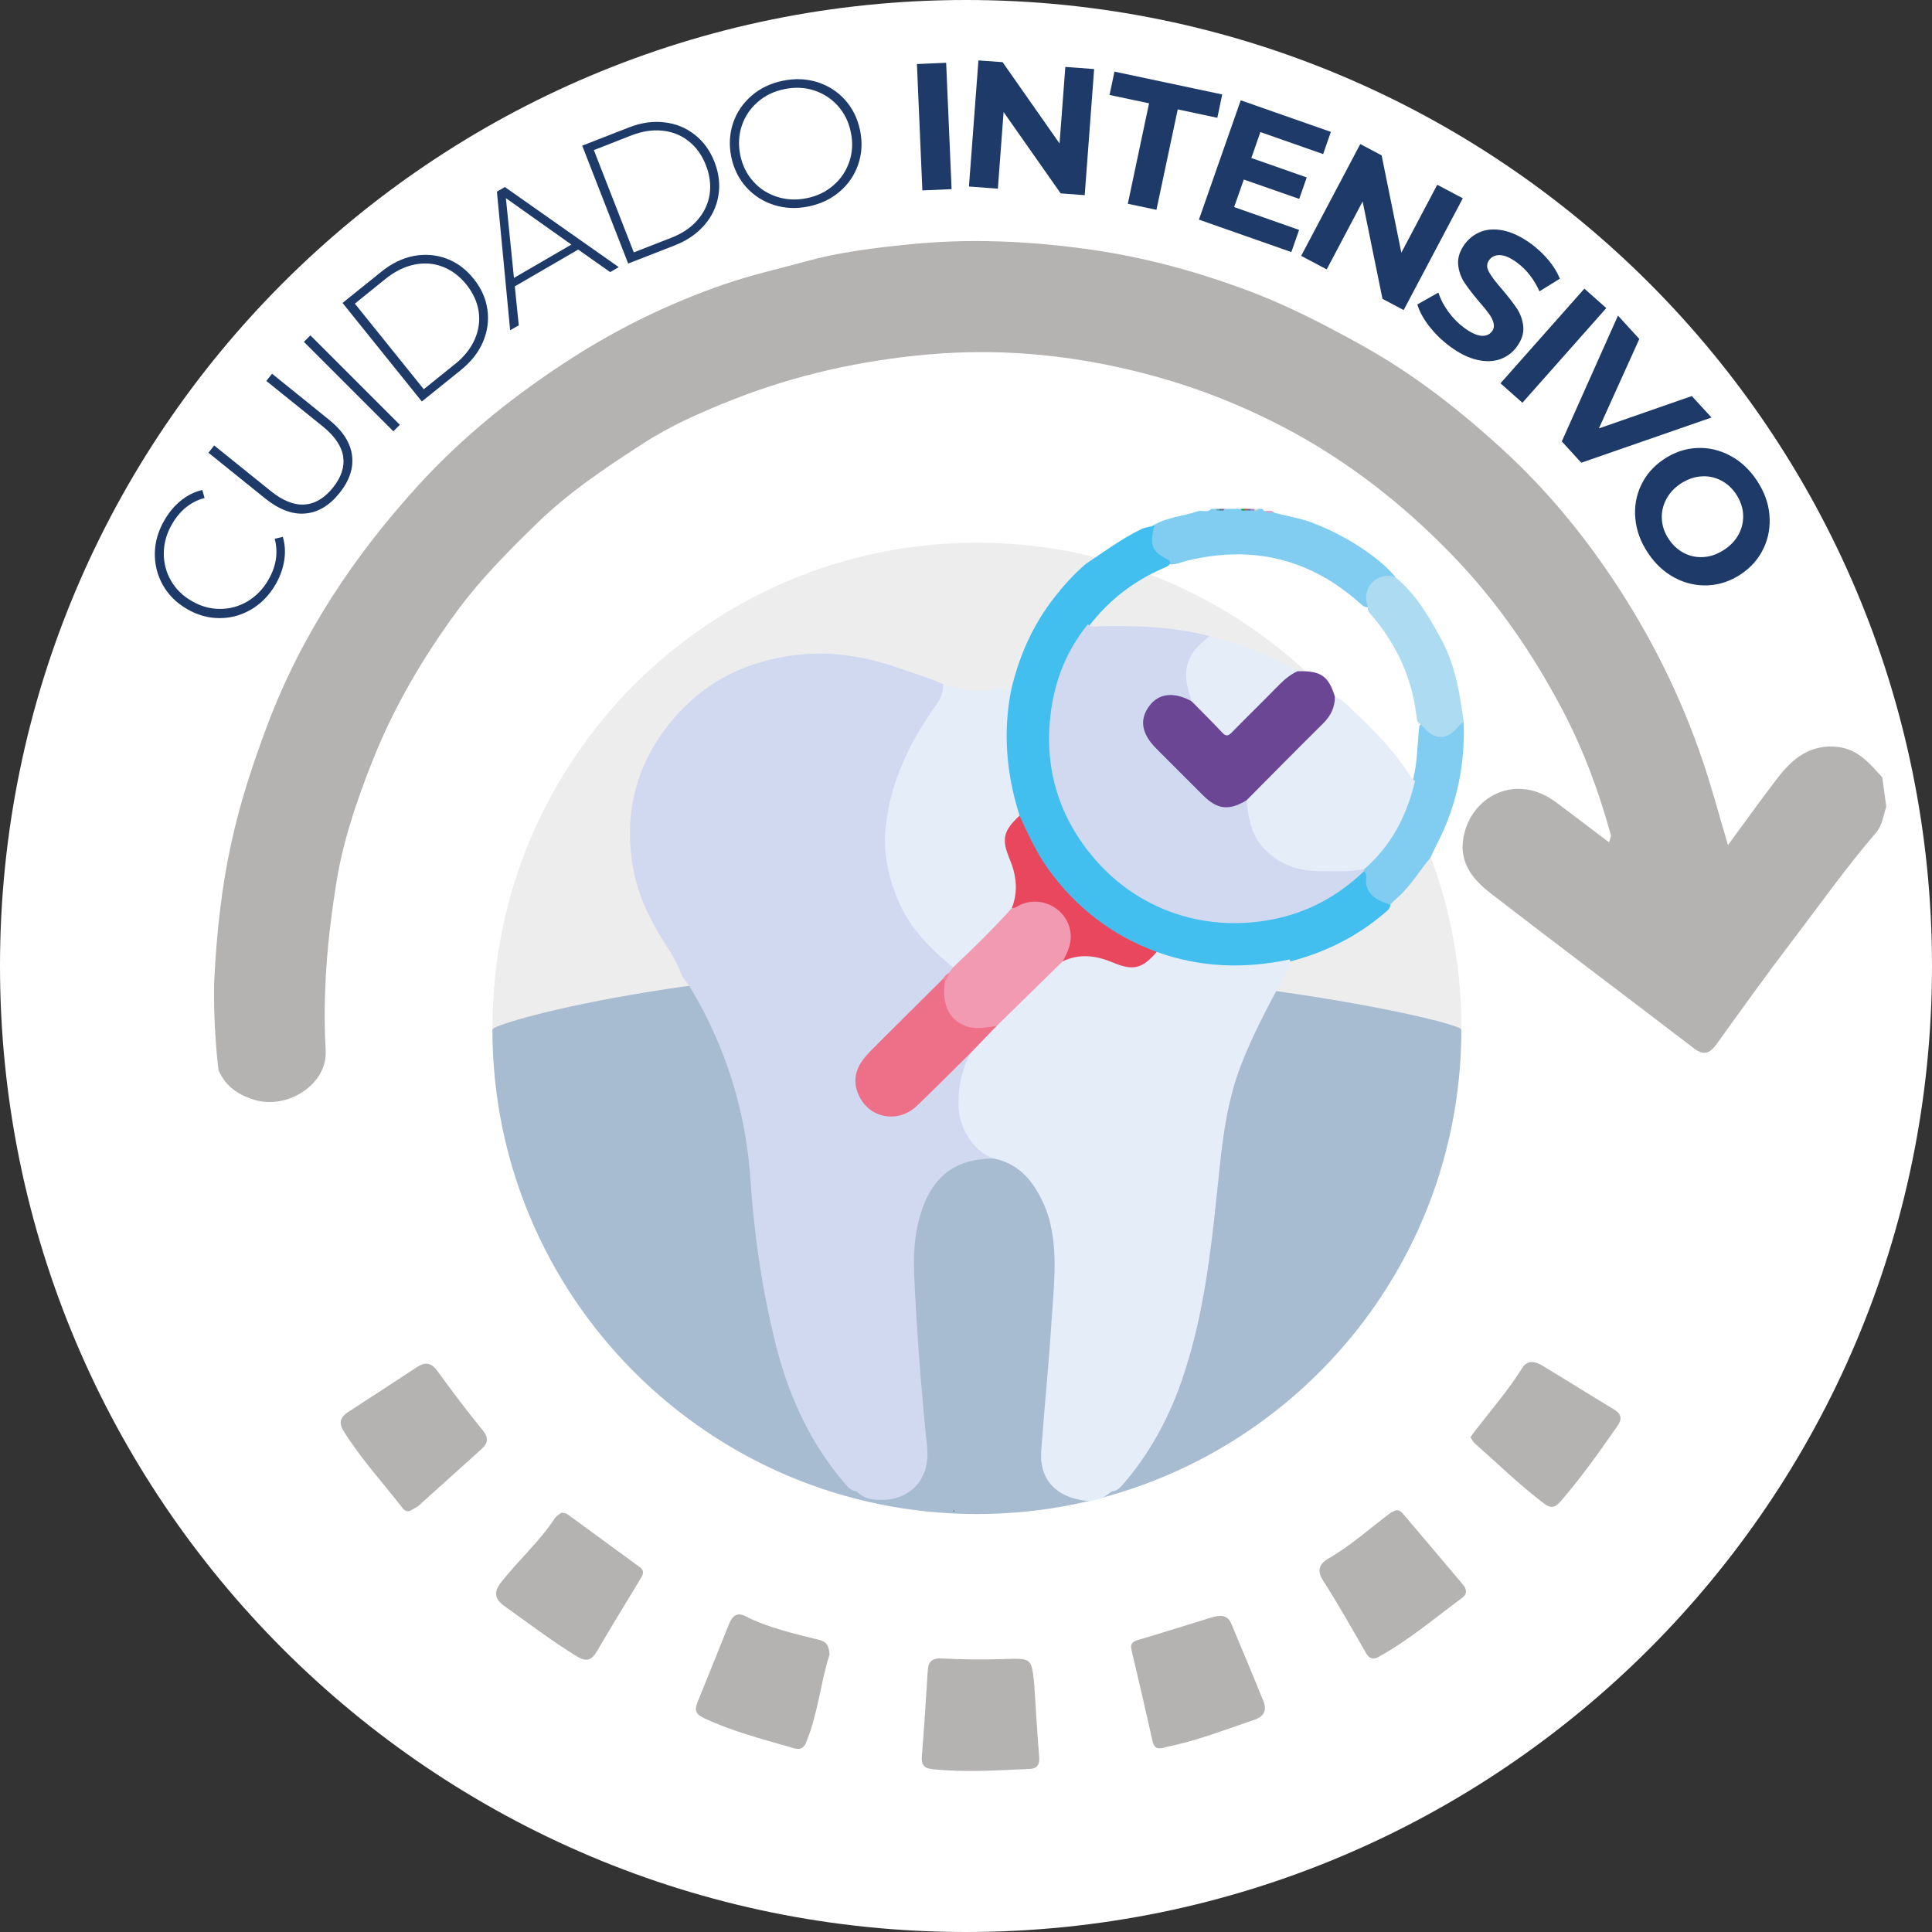 <?xml version="1.0" encoding="UTF-8"?>
<svg id="Capa_1" data-name="Capa 1" xmlns="http://www.w3.org/2000/svg" viewBox="0 0 34.016 34.016">
  <rect x="0" y="0" width="34.016" height="34.016" fill="#333333" stroke="none"/>
  <defs>
    <style>
      .cls-1 {
        fill: #6a8778;
      }

      .cls-2 {
        fill: #1d3a69;
      }

      .cls-3 {
        fill: #32bad9;
      }

      .cls-4 {
        fill: #0ba347;
      }

      .cls-5 {
        fill: #d0d9f0;
      }

      .cls-6 {
        fill: #81cdf1;
      }

      .cls-7 {
        fill: #839da2;
      }

      .cls-8 {
        fill: #a7bbd1;
      }

      .cls-9 {
        fill: #626785;
      }

      .cls-10 {
        fill: #addbf2;
      }

      .cls-11 {
        fill: #43bfef;
      }

      .cls-12 {
        fill: #fff;
      }

      .cls-13 {
        fill: #9e8cc2;
      }

      .cls-14 {
        fill: #cae3d4;
      }

      .cls-15 {
        fill: #eeeded;
      }

      .cls-16 {
        fill: #d9a4cb;
      }

      .cls-17 {
        fill: #e8475d;
      }

      .cls-18 {
        fill: #6a4695;
      }

      .cls-19 {
        fill: #f29ab1;
      }

      .cls-20 {
        fill: #b5b2b2;
      }

      .cls-21 {
        fill: #ef839f;
      }

      .cls-22 {
        fill: #e13139;
      }

      .cls-23 {
        fill: #e5edf9;
      }

      .cls-24 {
        fill: #9f539a;
      }

      .cls-25 {
        fill: #ee7088;
      }
    </style>
  </defs>
  <g>
    <path class="cls-12" d="M0,17.008C0,7.615,7.615,0,17.008,0s17.008,7.615,17.008,17.008-7.615,17.008-17.008,17.008S0,26.401,0,17.008"/>
    <path class="cls-20" d="M33.139,13.686c-.219-.241-.422-.495-.785-.535-.473-.052-.787.196-1.049.537-.287.373-.561.757-.881,1.191-.161-.541-.285-1.01-.44-1.468-.384-1.137-.912-2.201-1.581-3.204-.55-.825-1.176-1.58-1.898-2.248-.77-.711-1.589-1.357-2.518-1.874-.661-.367-1.324-.712-2.029-.974-.884-.329-1.79-.577-2.73-.713-1.091-.157-2.183-.206-3.276-.09-.592.062-1.187.133-1.768.295-.481.133-.969.241-1.443.406-.927.321-1.804.744-2.627,1.267-1.002.639-1.931,1.374-2.738,2.257-1.143,1.251-2.07,2.643-2.667,4.231-.548,1.455-.847,2.622-.938,4.529-.017.636.046,1.32.077,1.55.117.273.329.429.633.522.576.175,1.287-.27,1.253-.869-.057-1.0.031-1.984.19-2.967.117-.725.352-1.415.62-2.096.379-.967.901-1.856,1.513-2.687.411-.557.903-1.051,1.401-1.536.571-.554,1.232-.995,1.894-1.42.488-.314,1.032-.549,1.58-.765,1.098-.43,2.228-.678,3.396-.783,1.385-.124,2.736.025,4.077.403.76.214,1.484.506,2.17.863,1.12.582,2.114,1.355,2.998,2.27.792.819,1.426,1.747,1.948,2.743.361.688.634,1.427.841,2.183.007.023-.012.053-.032.127-.32-.243-.623-.473-.927-.701-.69-.52-1.448-.132-1.618.53-.127.487.121.806.459,1.067,1.186.917,2.386,1.815,3.576,2.728.177.135.283.094.402-.07.44-.612.88-1.225,1.336-1.824.487-.637.949-1.294,1.474-1.901.111-.13.126-.302.179-.456-.023-.172-.047-.345-.07-.517"/>
    <path class="cls-20" d="M18.207,29.621c-.05-.435-.05-.426-.552-.41-.354.012-.712.007-1.067-.011-.178-.01-.244.052-.254.222-.03.499-.063.999-.103,1.496-.012.146.031.214.179.23.576.063,1.152.021,1.727-.004.133-.006.17-.085.159-.217-.035-.421-.058-.842-.089-1.307"/>
    <path class="cls-20" d="M9.886,26.631c-.037.032-.091.059-.121.105-.27.411-.639.737-.94,1.12-.134.17-.123.294.062.426.415.296.82.604,1.256.873.17.105.264.092.366-.08.25-.43.512-.855.77-1.281.044-.072.072-.139-.013-.201-.427-.313-.853-.625-1.28-.936-.021-.015-.054-.014-.098-.024"/>
    <path class="cls-20" d="M7.22,26.601c.051-.031.114-.059.164-.103.366-.326.727-.657,1.092-.983.122-.11.13-.201.019-.338-.275-.336-.536-.683-.79-1.034-.109-.151-.215-.171-.364-.073-.402.266-.806.527-1.21.79-.133.087-.176.185-.08.338.297.477.675.891,1.019,1.331.034.044.07.097.151.072"/>
    <path class="cls-20" d="M25.89,25.304c.029.042.044.079.072.105.402.357.788.731,1.216,1.058.133.101.204.077.304-.039.36-.416.676-.864.991-1.314.094-.134.077-.219-.063-.303-.421-.253-.836-.515-1.256-.768-.123-.075-.26-.106-.354.045-.246.391-.547.739-.828,1.103-.029.036-.054.075-.081.113"/>
    <path class="cls-20" d="M20.528,30.76c.539-.107,1.043-.307,1.553-.479.174-.058.23-.166.162-.334-.185-.454-.373-.906-.563-1.357-.068-.166-.204-.155-.341-.114-.424.129-.845.263-1.27.389-.106.031-.179.053-.146.19.127.533.25,1.068.37,1.603.035.156.135.134.236.102"/>
    <path class="cls-20" d="M24.564,26.596c-.021.011-.058.023-.088.046-.361.269-.695.574-1.089.8-.134.077-.216.192-.097.378.269.421.514.855.763,1.288.056.098.128.114.214.067.533-.292.993-.686,1.479-1.044.084-.062.084-.145.015-.227-.353-.417-.705-.836-1.059-1.252-.03-.035-.066-.072-.138-.057"/>
    <path class="cls-20" d="M14.605,29.128c-.01-.166-.063-.225-.175-.253-.447-.113-.898-.211-1.314-.423-.154-.078-.231.02-.284.151-.183.454-.363.908-.549,1.361-.056.139-.043.215.116.288.482.227.994.359,1.501.506.108.032.227.083.292-.077.214-.517.258-1.078.415-1.553"/>
    <path class="cls-2" d="M4.425,10.729c-.173.102-.358.154-.557.154-.199.001-.392-.053-.577-.161-.185-.108-.327-.249-.424-.422-.098-.174-.144-.361-.141-.561.003-.2.061-.395.171-.583.08-.139.178-.254.291-.345.114-.091.239-.154.374-.184l.04.141c-.242.064-.433.218-.572.458-.094.161-.143.329-.146.503-.003.175.037.338.123.488.085.151.207.272.367.364.16.094.326.14.499.14.173,0,.335-.044.485-.133.15-.09.272-.215.366-.377.139-.238.177-.48.113-.725l.142-.034c.04.133.048.272.025.417s-.074.286-.154.424c-.11.188-.252.334-.424.436"/>
    <path class="cls-2" d="M5.372,9.041c-.225.02-.46-.07-.705-.266l-.997-.804.101-.128.994.801c.212.172.411.251.596.239.184-.012.35-.11.5-.296.148-.184.208-.367.181-.549-.028-.183-.148-.359-.36-.531l-.993-.8.101-.127.997.805c.246.196.382.408.411.632.029.226-.046.447-.223.667-.176.219-.378.339-.602.357"/>
  </g>
  <rect class="cls-2" x="6.114" y="5.636" width=".162" height="2.227" transform="translate(-2.958 6.357) rotate(-45)"/>
  <path class="cls-2" d="M8.012,6.411c.16-.13.275-.275.347-.437.07-.162.094-.327.068-.494-.026-.166-.098-.324-.216-.471-.119-.146-.257-.251-.415-.312-.157-.061-.324-.074-.497-.039-.174.035-.34.117-.501.244l-.55.444,1.213,1.507.55-.443ZM6.031,5.334l.687-.553c.181-.145.37-.237.569-.275.199-.036.391-.021.574.047.184.068.342.186.477.354.134.165.216.346.243.541.029.194.002.384-.077.571-.079.186-.21.351-.39.497l-.687.553-1.396-1.735Z"/>
  <path class="cls-2" d="M10.06,4.306l-1.153-.817.142,1.404,1.011-.587ZM10.18,4.394l-1.116.648.07.685-.152.088-.233-2.441.14-.081,2.005,1.41-.151.088-.563-.397Z"/>
  <g>
    <path class="cls-2" d="M11.818,4.187c.192-.075.346-.178.462-.312.117-.133.187-.284.214-.45.025-.167.004-.339-.065-.515-.068-.176-.168-.316-.301-.422-.132-.106-.286-.168-.462-.187-.176-.019-.359.009-.552.084l-.658.258.703,1.801.658-.257ZM10.252,2.564l.821-.32c.215-.085.423-.114.624-.09.203.023.38.096.535.217.153.12.27.281.348.481.077.199.101.396.069.589-.032.194-.113.367-.246.521-.133.154-.306.273-.522.358l-.821.32-.809-2.075Z"/>
    <path class="cls-2" d="M14.675,3.262c.131-.113.223-.252.279-.416.055-.163.065-.336.026-.517-.036-.181-.112-.335-.228-.465-.114-.128-.255-.219-.419-.272-.164-.053-.338-.061-.521-.023-.183.037-.34.112-.471.227-.131.113-.225.253-.28.416-.055.164-.064.337-.028.517.037.181.113.336.229.465.114.129.255.219.422.272.165.053.339.061.522.023.183-.037.339-.113.469-.227M13.627,3.609c-.192-.062-.354-.165-.488-.313-.133-.149-.221-.327-.264-.534-.042-.208-.031-.406.032-.596.064-.188.173-.349.326-.481.152-.132.336-.219.549-.263.214-.044.416-.036.609.024.192.061.354.165.488.313.132.148.22.327.264.537.043.209.032.408-.032.597-.064.188-.173.349-.325.479-.153.132-.336.219-.55.263-.214.044-.416.035-.609-.026"/>
  </g>
  <rect class="cls-2" x="16.192" y="1.115" width=".515" height="2.227" transform="translate(-.081 .71) rotate(-2.465)"/>
  <polygon class="cls-2" points="19.264 1.216 19.098 3.436 18.675 3.405 17.67 1.973 17.569 3.322 17.06 3.284 17.227 1.064 17.652 1.094 18.655 2.526 18.757 1.178 19.264 1.216"/>
  <polygon class="cls-2" points="20.231 1.819 19.535 1.672 19.622 1.261 21.519 1.663 21.433 2.074 20.736 1.926 20.361 3.694 19.857 3.588 20.231 1.819"/>
  <polygon class="cls-2" points="22.873 4.048 22.736 4.438 21.109 3.867 21.845 1.766 23.432 2.322 23.296 2.713 22.191 2.325 22.032 2.782 23.007 3.124 22.875 3.502 21.899 3.161 21.729 3.646 22.873 4.048"/>
  <polygon class="cls-2" points="25.755 3.491 24.714 5.459 24.341 5.262 23.991 3.547 23.359 4.743 22.909 4.505 23.95 2.536 24.326 2.736 24.673 4.449 25.305 3.253 25.755 3.491"/>
  <path class="cls-2" d="M25.164,5.745c-.105-.137-.174-.264-.209-.385l.37-.209c.036.113.094.226.175.337.081.112.175.207.281.285.118.086.218.132.301.139.083.006.144-.021.187-.078.032-.043.041-.09.028-.143-.012-.053-.039-.107-.078-.162-.04-.056-.097-.127-.171-.211-.113-.133-.201-.248-.265-.343-.063-.097-.1-.205-.11-.321-.01-.118.03-.237.117-.357.077-.103.174-.177.293-.221.118-.043.252-.048.403-.014.15.034.307.111.472.231.113.084.216.179.305.286.09.108.157.218.201.328l-.359.222c-.098-.215-.229-.383-.395-.505-.116-.086-.216-.13-.299-.132-.083-.003-.146.026-.192.087-.046.062-.047.132-.004.208.042.077.118.178.229.304.113.132.201.248.265.343.063.097.1.203.111.318.011.116-.028.234-.114.353-.075.103-.173.175-.292.219-.12.043-.255.046-.406.012-.151-.034-.308-.111-.472-.231-.142-.105-.265-.223-.37-.359"/>
  <rect class="cls-2" x="26.237" y="5.829" width="2.227" height=".516" transform="translate(4.656 22.521) rotate(-48.458)"/>
  <polygon class="cls-2" points="30.134 7.351 27.841 8.147 27.498 7.772 28.487 5.557 28.863 5.968 28.151 7.543 29.787 6.973 30.134 7.351"/>
  <g>
    <path class="cls-2" d="M29.654,9.74c.109.054.225.077.349.067.123-.01.243-.053.357-.13.116-.076.201-.17.258-.28.056-.11.08-.227.072-.348-.008-.122-.05-.237-.122-.347-.073-.109-.164-.192-.273-.246-.109-.056-.226-.078-.349-.068-.123.01-.242.053-.358.129-.114.077-.199.17-.255.281-.057.11-.081.226-.073.348s.048.238.122.347c.073.109.164.192.273.247M28.793,9.133c-.02-.209.014-.406.101-.59.087-.185.221-.338.403-.459.182-.121.375-.187.579-.196.204-.01.399.035.585.134.186.098.342.244.471.437.128.193.203.393.221.601.019.209-.014.406-.101.591-.087.186-.221.339-.402.46-.183.121-.375.186-.58.195-.205.009-.4-.036-.585-.134-.185-.099-.342-.243-.47-.436-.128-.192-.203-.393-.222-.603"/>
    <path class="cls-15" d="M8.671,18.085c0-4.711,3.819-8.53,8.53-8.53,4.711,0,8.529,3.819,8.529,8.53s-3.818,8.53-8.529,8.53c-4.711,0-8.53-3.819-8.53-8.53"/>
    <path class="cls-8" d="M8.671,18.127c0-.126,3.637-1.128,8.362-1.087,4.724.042,8.696.961,8.696,1.087,0,4.711-3.818,8.53-8.529,8.53-4.711,0-8.53-3.819-8.53-8.53"/>
    <path class="cls-6" d="M22.433,9.025c.216.063.439.092.653.172.357.133.686.309.997.528.182.129.349.268.489.44-.033.032-.074.02-.112.021-.239.011-.359.14-.356.379.001.044.019.091-.025.127-.065.002-.103-.043-.146-.081-.88-.779-1.891-1.015-3.029-.74-.099.024-.194.073-.301.065-.041-.02-.078-.045-.117-.068-.259-.154-.313-.369-.16-.63.238-.134.512-.151.765-.237.074-.025.168.034.236-.042h.069c.012.013.028.018.045.018h.083c.018.001.033-.004.045-.018h.275c.021.022.048.017.075.018h.161c.026-.002.054.006.075-.018h.069c.012.013.025.026.037.04.054.03.118-.007.171.026"/>
    <path class="cls-14" d="M22.155,8.959c-.012.03-.039.033-.066.034-.012-.008-.017-.014-.013-.022s.008-.012.011-.012h.068Z"/>
    <path class="cls-13" d="M22.086,8.959c.001.011.002.022.002.034-.025-.001-.05-.003-.075-.004-.009-.008-.011-.014-.007-.021.003-.006.007-.009.01-.009h.069Z"/>
    <path class="cls-9" d="M22.018,8.959c-.001.01-.002.02-.003.03-.02-.001-.04-.003-.059-.004-.015-.003-.021-.008-.018-.014.003-.008.008-.011.011-.011h.069Z"/>
    <path class="cls-4" d="M21.914,8.988c-.029.004-.057.009-.068-.029h.068c.008.006.011.012.009.019-.003.007-.006.01-.009.01"/>
    <path class="cls-9" d="M21.534,8.988c-.02,0-.039.001-.058.001-.024-.003-.028-.013-.01-.03h.068c.009.007.011.012.008.019-.002.007-.006.01-.008.01"/>
    <path class="cls-22" d="M21.914,8.988v-.029h.034c.001.008.003.017.006.024-.013.002-.026.003-.04.004"/>
    <path class="cls-24" d="M21.534,8.988v-.029h.035c-.012.009-.024.019-.035.029"/>
    <path class="cls-3" d="M21.466,8.959c.004.01.008.02.01.03-.015.001-.03.002-.046.003-.007-.008-.008-.015-.006-.022.003-.008.006-.011.008-.011h.034Z"/>
    <path class="cls-7" d="M21.431,8.959c0,.011,0,.022-.002.033l-.032-.033h.034Z"/>
    <path class="cls-1" d="M16.777,26.613c.011-.029.023-.029.034,0h-.034Z"/>
    <path class="cls-5" d="M17.5,20.399c-.733-.002-1.158.364-1.339,1.159-.072.309-.077.624-.063.94.037.772.088,1.543.161,2.313.02.211.036.423.062.633.065.53-.218.914-.713.962-.19.006-.381.008-.525-.15-.096-.004-.151-.07-.208-.137-.632-.734-1.012-1.595-1.237-2.525-.222-.916-.36-1.847-.422-2.786-.079-1.221-.426-2.354-1.052-3.402-.047-.079-.107-.149-.159-.223-.075-.239-.219-.441-.348-.651-.247-.4-.44-.821-.517-1.286-.157-.948.067-1.801.677-2.543.583-.709,1.346-1.08,2.258-1.177.639-.067,1.245.054,1.839.266.231.084.469.152.694.253.081.156-.011.277-.092.392-.252.358-.472.732-.634,1.141-.146.37-.248.754-.259,1.152-.014.543.142,1.044.449,1.492.149.217.309.426.526.586.073.053.145.113.194.193.017.061-.019.1-.053.141-.041.041-.083.081-.122.124-.413.413-.827.826-1.24,1.241-.153.153-.28.325-.264.556.017.236.13.416.358.501.227.086.443.059.625-.109.222-.206.43-.427.647-.641.073-.073.142-.151.221-.217.037-.031.074-.1.14-.035.014.063-.028.109-.048.161-.196.489-.197.961.117,1.408.07.1.143.194.279.21.028.003.052.023.051.058"/>
    <path class="cls-11" d="M17.807,12.131c.141-.593.383-1.138.762-1.619.166-.211.346-.412.553-.587.323-.214.632-.446.984-.614.074-.035.155-.025.221-.072-.009.044-.019.088-.028.131-.046.236.003.339.216.459.039.021.088.033.087.091-.022.046-.066.061-.108.078-.531.229-.974.57-1.324,1.03-.467.622-.691,1.329-.651,2.097.059,1.117.583,1.988,1.526,2.597.447.288.942.435,1.476.47.899.057,1.683-.208,2.36-.8.039-.034.076-.072.132-.073.065.013.077.066.078.117.004.222.114.359.328.418.028.008.048.028.059.056.009.074-.041.114-.088.155-.5.428-1.071.713-1.709.871-.781.182-1.549.145-2.304-.124-.793-.298-1.449-.777-1.944-1.469-.221-.309-.381-.653-.528-1.002-.225-.655-.293-1.323-.179-2.008.012-.075.025-.148.08-.204"/>
    <path class="cls-23" d="M20.368,16.76c.766.277,1.548.301,2.339.132.053.143-.083.221-.117.335-.27.5-.538,1.001-.743,1.534-.219.569-.307,1.164-.37,1.765-.135,1.285-.248,2.574-.679,3.806-.234.667-.57,1.278-1.036,1.815-.051.058-.105.106-.186.11-.163.142-.349.197-.561.15-.463-.088-.716-.394-.683-.859.055-.761.134-1.518.181-2.279.035-.564.111-1.132-.014-1.695-.053-.242-.149-.468-.286-.676-.173-.261-.402-.437-.712-.499-.324-.096-.601-.503-.622-.883-.019-.346.046-.669.209-.973-.018-.077.043-.112.084-.154.113-.119.232-.232.346-.35.273-.27.544-.541.814-.814.121-.122.248-.237.389-.337.269-.157.542-.106.815-.012.07.024.139.057.209.079.159.051.307.031.438-.077.057-.047.11-.101.187-.118"/>
    <path class="cls-6" d="M25.191,15.094c-.197.233-.35.502-.582.707-.047.041-.091.085-.138.128-.177-.069-.363-.128-.415-.349-.019-.08.03-.172-.04-.242-.011-.015-.013-.032-.007-.05.217-.238.426-.48.577-.767.134-.257.231-.525.295-.807.079-.307.072-.623.109-.935.042-.064.076-.019.11.008.242.184.353.178.559-.031.031-.031.057-.078.112-.036.023.679-.096,1.331-.378,1.95-.066.142-.141.281-.204.425"/>
    <path class="cls-10" d="M25.773,12.719c-.02.009-.047.012-.058.028-.233.304-.456.306-.697.006-.067-.024-.072-.085-.078-.141-.077-.663-.341-1.242-.767-1.752-.041-.05-.106-.095-.086-.176-.14-.336.177-.637.485-.517.369.302.597.705.818,1.117.241.451.312.942.383,1.436"/>
    <path class="cls-16" d="M22.433,9.025c-.057-.007-.12.025-.171-.026.058-.002.121-.028.171.026"/>
    <path class="cls-23" d="M17.807,12.131c-.153.756-.089,1.499.145,2.23-.006.048-.031.086-.063.12-.172.185-.166.394-.078.61.086.21.135.425.111.654-.009.08-.036.156-.065.231-.025.073-.079.124-.132.177-.259.26-.517.52-.778.777-.047.047-.086.111-.168.103-.397-.331-.762-.692-.967-1.181-.173-.414-.266-.836-.217-1.298.086-.814.434-1.507.898-2.157.072-.101.112-.211.111-.336.312.068.621.143.945.075.083-.018.172-.006.258-.007"/>
    <path class="cls-19" d="M16.779,17.034c.357-.337.708-.679,1.036-1.045.259-.223.684-.196.91.061.239.269.218.72-.018.879l-1.159,1.135c-.26.132-.516.124-.738-.066-.214-.183-.313-.421-.209-.708.032-.055.072-.106.107-.16.023-.032.047-.064.07-.096"/>
    <path class="cls-25" d="M16.641,17.269c-.076.424.089.738.434.817.159.036.316-.001.473-.023-.154.16-.308.319-.461.479-.314.309-.625.622-.942.927-.31.299-.792.237-.997-.131-.126-.223-.116-.454.034-.663.076-.106.173-.198.265-.291.385-.385.772-.767,1.157-1.15.033-.01.047,0,.037.035"/>
    <path class="cls-21" d="M16.641,17.269c-.012-.012-.025-.024-.037-.035.023-.046.058-.08.105-.103-.006.054-.025.102-.067.139"/>
    <path class="cls-5" d="M19.153,10.991c.062.065.141.036.211.035.65-.015,1.296.008,1.929.174.011.072-.048.1-.089.134-.255.216-.326.484-.241.803.018.065.05.13.028.2-.066.047-.119-.004-.175-.024-.216-.075-.439-.013-.552.156-.137.205-.127.417.046.596.31.321.63.634.946.949.156.154.339.175.541.109.055-.018.11-.072.173-.013.035.061.045.129.057.197.103.597.535.971,1.144.981.24.004.481.019.721-.015.045-.007.091-.008.127.032,0,.01-.001.021-.002.032-.452.436-.988.727-1.602.849-1.244.247-2.517-.185-3.326-1.294-.445-.61-.651-1.3-.614-2.049.033-.681.239-1.313.679-1.852"/>
    <path class="cls-17" d="M18.708,16.929c.098-.172.175-.348.133-.554-.077-.386-.505-.608-.868-.448-.052.022-.096.065-.159.063.117-.296.081-.583-.039-.869-.145-.347-.109-.497.176-.76.149.323.294.646.502.937.49.681,1.125,1.171,1.913,1.462-.253.295-.414.337-.765.189-.297-.124-.593-.168-.895-.021"/>
    <path class="cls-23" d="M24.018,15.304c-.266.048-.536.036-.805.033-.377-.004-.706-.126-.968-.407-.22-.238-.265-.536-.299-.839-.009-.089.064-.13.113-.181.342-.345.681-.694,1.033-1.029.184-.176.345-.36.41-.612.119.036.203.128.286.207.392.373.776.754,1.063,1.219.014.023.041.039.062.057-.142.608-.416,1.139-.895,1.552"/>
    <path class="cls-18" d="M23.503,12.269c0,.188-.076.338-.21.471-.452.447-.898.899-1.346,1.351-.313.187-.514.163-.768-.09-.272-.272-.544-.544-.816-.816-.268-.268-.308-.517-.123-.761.165-.219.43-.247.742-.077.178.072.276.234.407.359.241.228.193.234.434-.004.248-.248.493-.497.743-.742.077-.076.155-.155.28-.141.408-.013.545.08.658.45"/>
    <path class="cls-23" d="M22.844,11.819c-.121.055-.221.137-.315.231-.276.282-.558.557-.834.838-.062.064-.103.09-.176.01-.175-.187-.359-.368-.538-.55-.059-.189-.122-.375-.09-.581.041-.258.219-.413.403-.566.544.14,1.07.321,1.551.619"/>
  </g>
</svg>